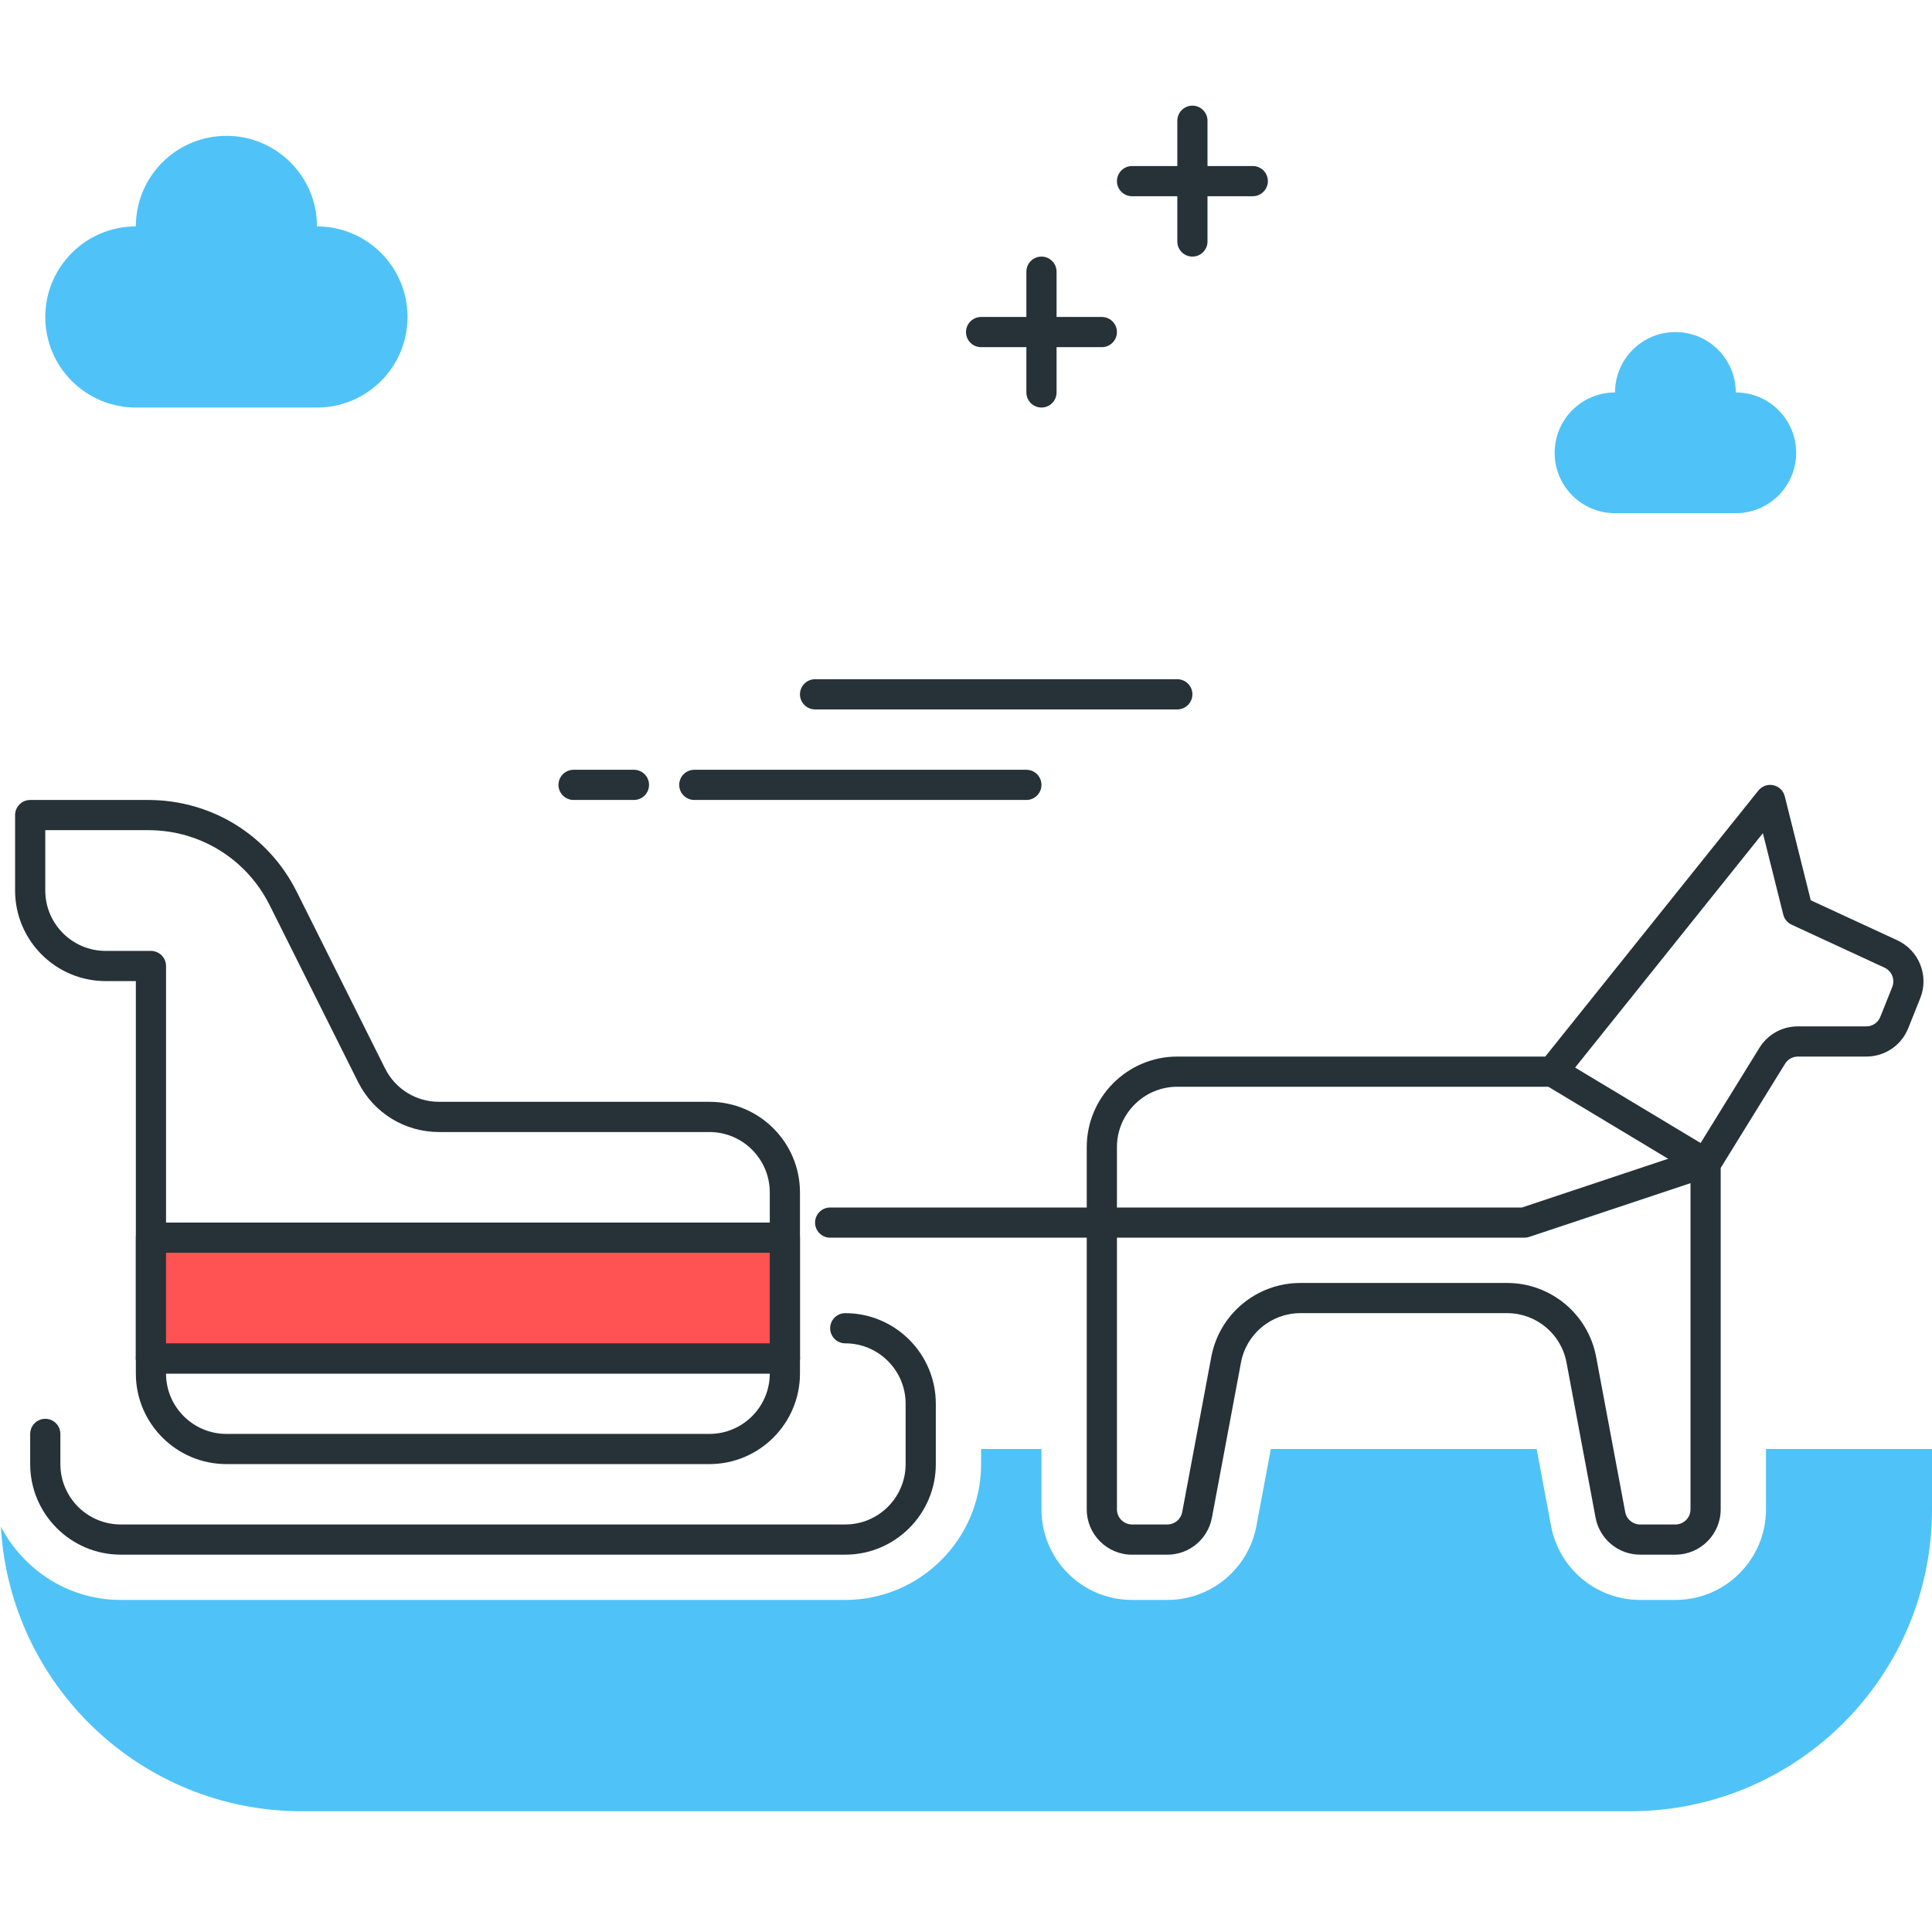 <?xml version="1.0" encoding="utf-8"?>
<!-- Generator: Adobe Illustrator 22.0.0, SVG Export Plug-In . SVG Version: 6.00 Build 0)  -->
<svg version="1.1" id="Layer_1" xmlns="http://www.w3.org/2000/svg" xmlns:xlink="http://www.w3.org/1999/xlink" x="0px" y="0px"
	 viewBox="0 0 64 64" style="enable-background:new 0 0 64 64;" xml:space="preserve">
<style type="text/css">
	.st0{fill:#263238;}
	.st1{fill:#4FC3F7;}
	.st2{fill:#FFD740;}
	.st3{fill:#FF5252;}
	.st4{fill:#4DB6AC;}
	.st5{fill:#FFFFFF;}
	.st6{fill:#40C4FF;}
	.st7{fill:#A2A2A1;}
	.st8{fill:#212A41;}
</style>
<g>
	<g>
		<path class="st0" d="M21,26.5h-2c-0.276,0-0.5-0.224-0.5-0.5s0.224-0.5,0.5-0.5h2c0.276,0,0.5,0.224,0.5,0.5S21.276,26.5,21,26.5z
			"/>
	</g>
	<g>
		<path class="st0" d="M34,26.5H23c-0.276,0-0.5-0.224-0.5-0.5s0.224-0.5,0.5-0.5h11c0.276,0,0.5,0.224,0.5,0.5S34.276,26.5,34,26.5
			z"/>
	</g>
	<g>
		<path class="st0" d="M39,23.5H27c-0.276,0-0.5-0.224-0.5-0.5s0.224-0.5,0.5-0.5h12c0.276,0,0.5,0.224,0.5,0.5S39.276,23.5,39,23.5
			z"/>
	</g>
	<g>
		<path class="st1" d="M4.5,7.5c0-1.657,1.343-3,3-3s3,1.343,3,3c1.657,0,3,1.343,3,3s-1.343,3-3,3h-6c-1.657,0-3-1.343-3-3
			S2.843,7.5,4.5,7.5z"/>
	</g>
	<g>
		<path class="st0" d="M41.5,6.5h-4C37.224,6.5,37,6.276,37,6s0.224-0.5,0.5-0.5h4C41.776,5.5,42,5.724,42,6S41.776,6.5,41.5,6.5z"
			/>
	</g>
	<g>
		<path class="st0" d="M39.5,8.5C39.224,8.5,39,8.276,39,8V4c0-0.276,0.224-0.5,0.5-0.5S40,3.724,40,4v4
			C40,8.276,39.776,8.5,39.5,8.5z"/>
	</g>
	<g>
		<path class="st0" d="M36.5,11.5h-4c-0.276,0-0.5-0.224-0.5-0.5s0.224-0.5,0.5-0.5h4c0.276,0,0.5,0.224,0.5,0.5
			S36.776,11.5,36.5,11.5z"/>
	</g>
	<g>
		<path class="st0" d="M34.5,13.5c-0.276,0-0.5-0.224-0.5-0.5V9c0-0.276,0.224-0.5,0.5-0.5S35,8.724,35,9v4
			C35,13.276,34.776,13.5,34.5,13.5z"/>
	</g>
	<g>
		<path class="st0" d="M23.5,48.5h-16c-1.654,0-3-1.346-3-3v-13h-1c-1.654,0-3-1.346-3-3V27c0-0.276,0.224-0.5,0.5-0.5h3.91
			c2.096,0,3.981,1.165,4.919,3.04l2.927,5.854c0.341,0.682,1.027,1.105,1.789,1.105H23.5c1.654,0,3,1.346,3,3v6
			C26.5,47.154,25.155,48.5,23.5,48.5z M1.5,27.5v2c0,1.103,0.897,2,2,2H5c0.276,0,0.5,0.224,0.5,0.5v13.5c0,1.103,0.897,2,2,2h16
			c1.103,0,2-0.897,2-2v-6c0-1.103-0.897-2-2-2h-8.955c-1.143,0-2.171-0.636-2.684-1.658l0,0l-2.927-5.854
			C8.167,28.453,6.625,27.5,4.91,27.5H1.5z"/>
	</g>
	<g>
		<path class="st0" d="M28,51.5H4c-1.654,0-3-1.346-3-3v-1C1,47.224,1.224,47,1.5,47S2,47.224,2,47.5v1c0,1.103,0.897,2,2,2h24
			c1.103,0,2-0.897,2-2v-2c0-1.103-0.897-2-2-2c-0.276,0-0.5-0.224-0.5-0.5s0.224-0.5,0.5-0.5c1.654,0,3,1.346,3,3v2
			C31,50.154,29.654,51.5,28,51.5z"/>
	</g>
	<g>
		<path class="st1" d="M58.5,48v2c0,1.657-1.343,3-3,3h-1.166c-1.446,0-2.686-1.03-2.953-2.451L50.903,48h-8.805l-0.479,2.553
			C41.353,51.972,40.114,53,38.67,53H37.5c-1.657,0-3-1.343-3-3v-2h-2v0.5c0,2.481-2.019,4.5-4.5,4.5H4
			c-1.731,0-3.219-0.993-3.972-2.429C0.326,55.826,4.67,60,10,60h44c5.523,0,10-4.477,10-10v-2H58.5z"/>
	</g>
	<g>
		<path class="st0" d="M50.5,41h-23c-0.276,0-0.5-0.224-0.5-0.5s0.224-0.5,0.5-0.5h22.919l5.923-1.975
			c0.263-0.088,0.545,0.055,0.632,0.316s-0.054,0.545-0.316,0.633l-6,2C50.607,40.991,50.554,41,50.5,41z"/>
	</g>
	<g>
		<path class="st0" d="M56.5,39.048c-0.088,0-0.176-0.023-0.257-0.071l-5.07-3.048c-0.236-0.143-0.313-0.449-0.171-0.687
			s0.448-0.312,0.687-0.171l5.07,3.048c0.236,0.143,0.313,0.449,0.171,0.687C56.835,38.962,56.669,39.048,56.5,39.048z"/>
	</g>
	<g>
		<path class="st1" d="M53.5,13c0-1.105,0.895-2,2-2s2,0.895,2,2c1.105,0,2,0.895,2,2s-0.895,2-2,2h-4c-1.105,0-2-0.895-2-2
			S52.395,13,53.5,13z"/>
	</g>
	<g>
		<path class="st0" d="M26,45.5H5c-0.276,0-0.5-0.224-0.5-0.5s0.224-0.5,0.5-0.5h21c0.276,0,0.5,0.224,0.5,0.5S26.277,45.5,26,45.5z
			"/>
	</g>
	<g>
		<rect x="5" y="41" class="st3" width="21" height="4"/>
		<path class="st0" d="M26,45.5H5c-0.276,0-0.5-0.224-0.5-0.5v-4c0-0.276,0.224-0.5,0.5-0.5h21c0.276,0,0.5,0.224,0.5,0.5v4
			C26.5,45.276,26.277,45.5,26,45.5z M5.5,44.5h20v-3h-20V44.5z"/>
	</g>
	<g>
		<path class="st0" d="M55.5,51.5h-1.17c-0.721,0-1.341-0.515-1.474-1.223l-0.964-5.146c-0.177-0.945-1.004-1.631-1.966-1.631h-6.85
			c-0.962,0-1.789,0.686-1.966,1.631l-0.964,5.146c-0.133,0.709-0.753,1.224-1.474,1.224H37.5c-0.827,0-1.5-0.673-1.5-1.5V38
			c0-1.654,1.346-3,3-3h12.189l7.059-8.812c0.118-0.148,0.311-0.217,0.497-0.176c0.186,0.04,0.332,0.183,0.378,0.367l0.861,3.444
			l2.864,1.324c0.724,0.336,1.06,1.179,0.763,1.919l-0.396,0.99C62.987,34.63,62.44,35,61.823,35h-2.265
			c-0.174,0-0.333,0.089-0.425,0.237L57,38.689V50C57,50.827,56.327,51.5,55.5,51.5z M43.075,42.5h6.85
			c1.443,0,2.683,1.029,2.949,2.447l0.964,5.146c0.044,0.235,0.251,0.407,0.492,0.407h1.17c0.276,0,0.5-0.225,0.5-0.5V38.548
			c0-0.093,0.026-0.184,0.075-0.263l2.207-3.573C58.557,34.267,59.034,34,59.558,34h2.265c0.206,0,0.388-0.123,0.464-0.314
			l0.396-0.99c0.099-0.247-0.013-0.528-0.254-0.64l-3.081-1.425c-0.137-0.063-0.238-0.187-0.275-0.333L58.398,27.6l-6.579,8.213
			C51.725,35.931,51.582,36,51.43,36H39c-1.103,0-2,0.897-2,2v12c0,0.275,0.224,0.5,0.5,0.5h1.17c0.24,0,0.447-0.172,0.492-0.408
			l0.964-5.145C40.392,43.529,41.632,42.5,43.075,42.5z"/>
	</g>
</g>
</svg>
